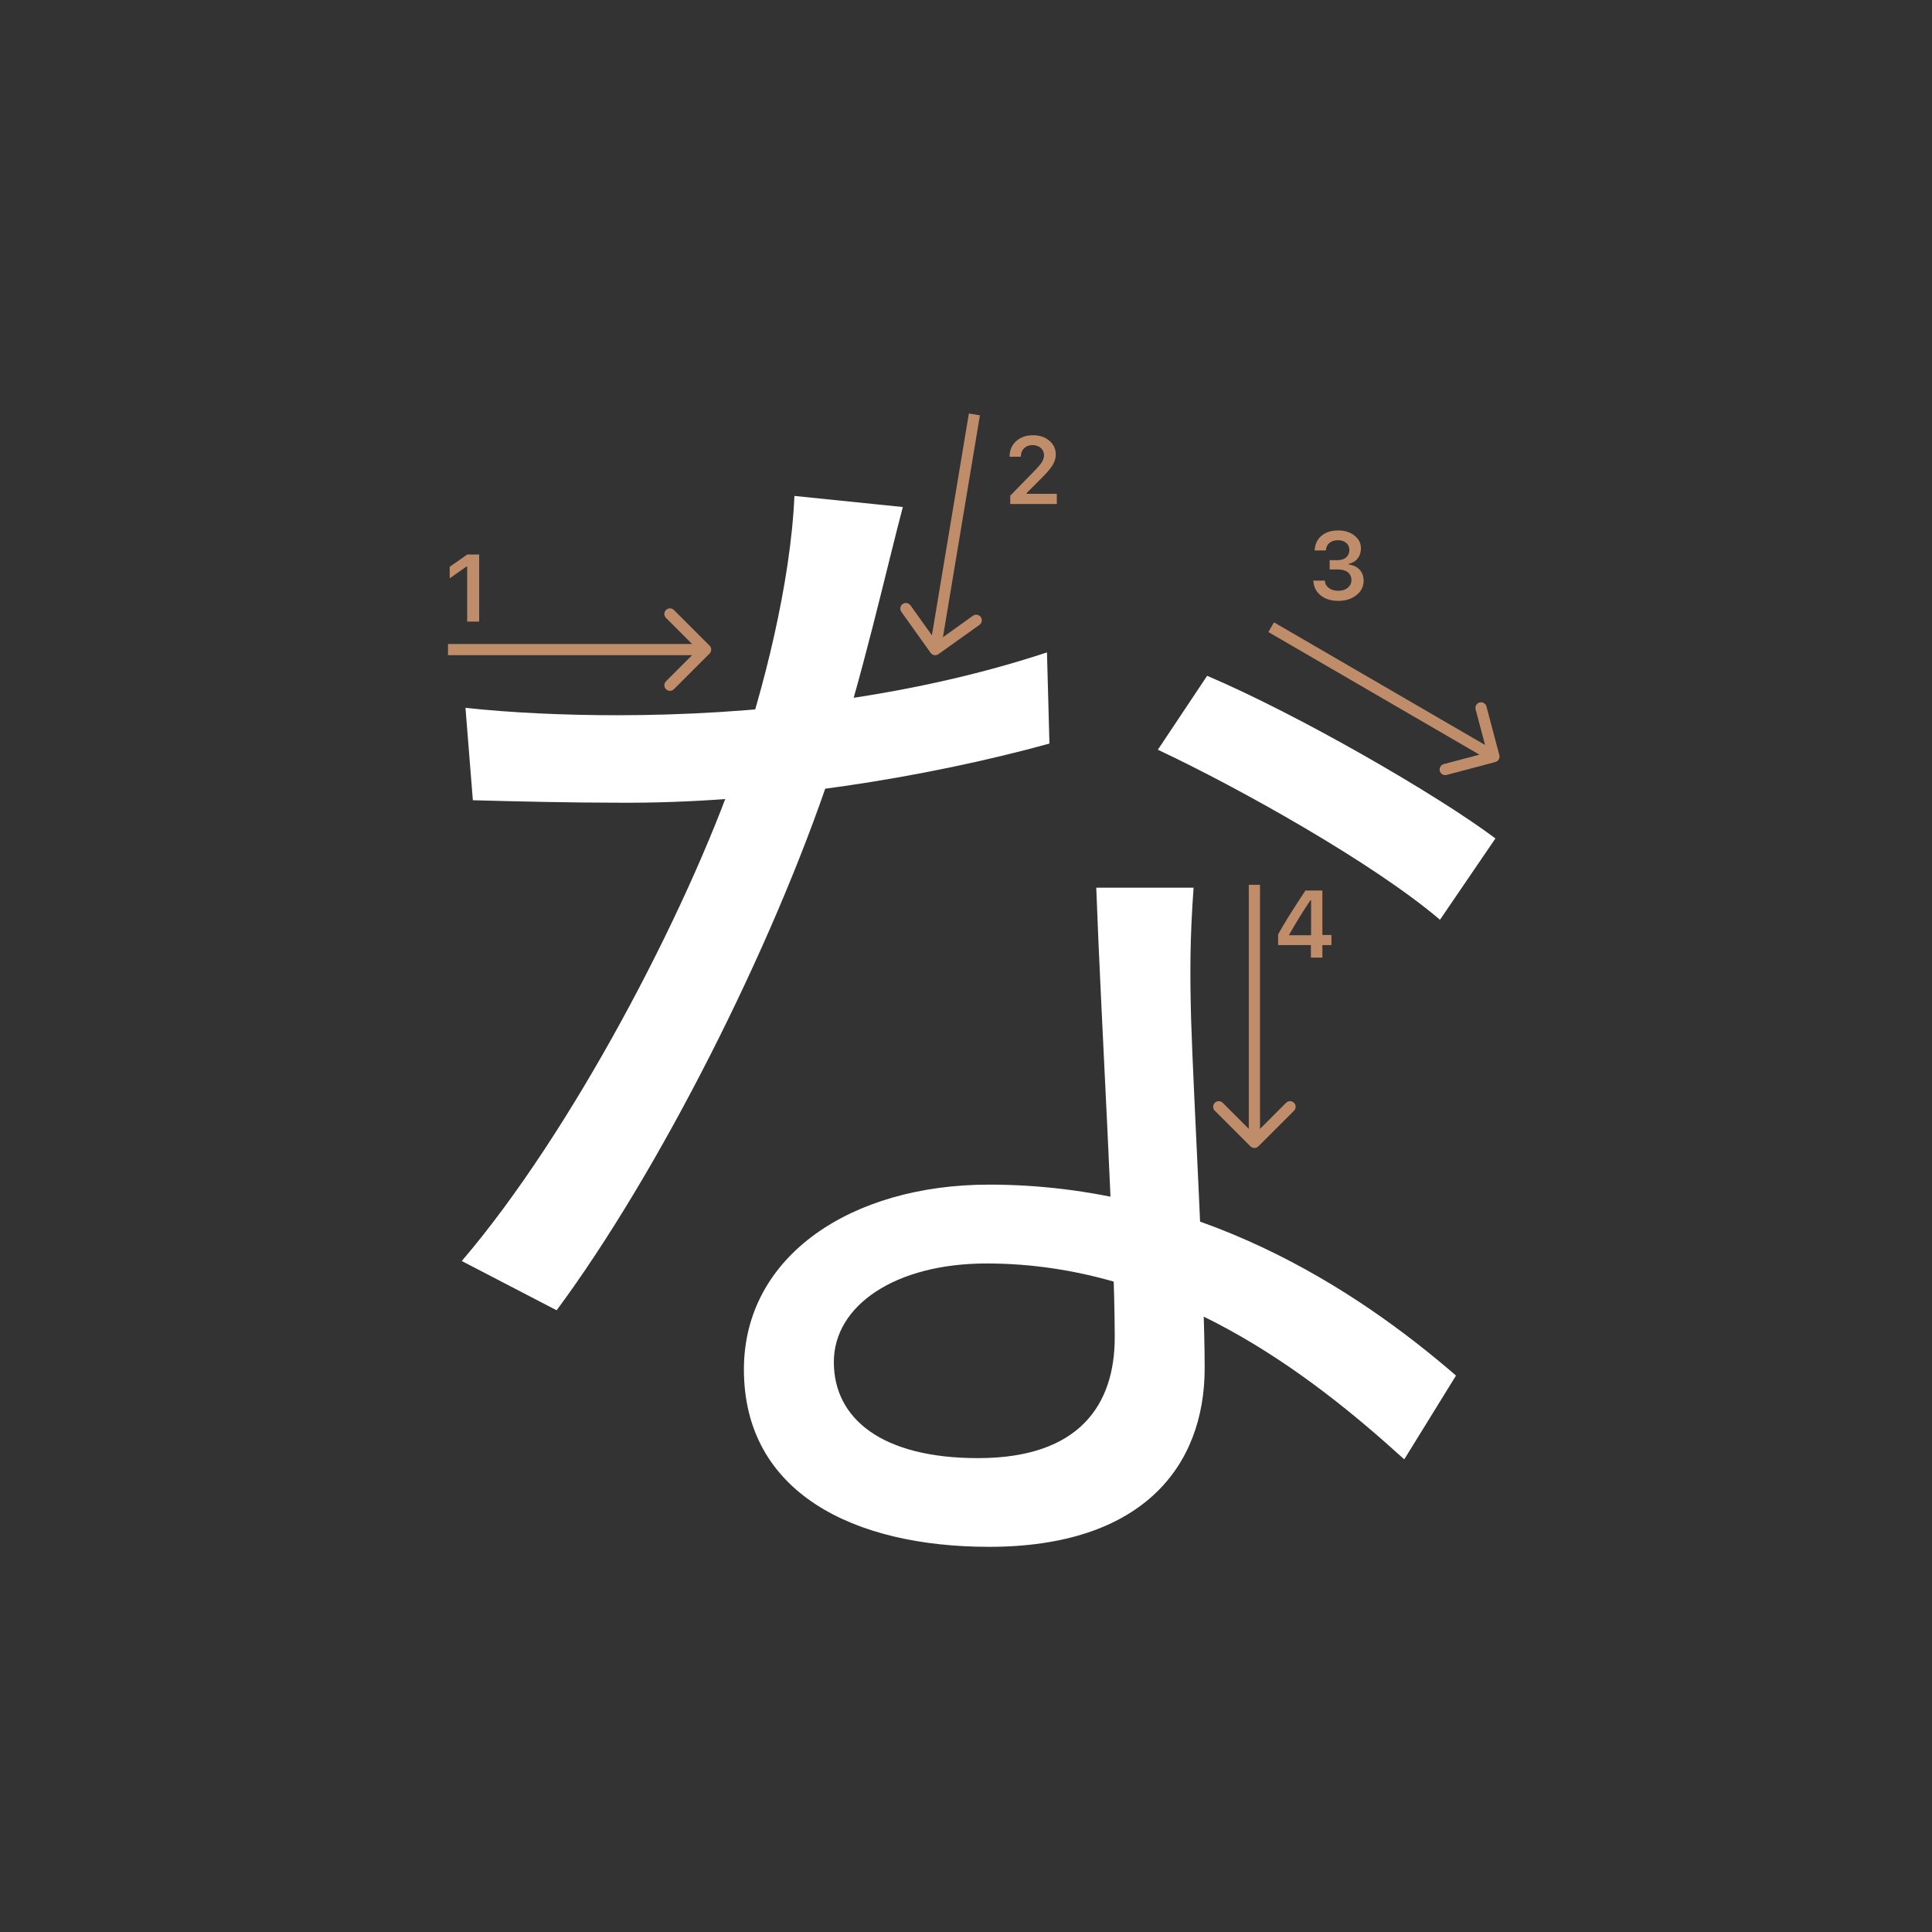 <svg width="345" height="345" viewBox="0 0 345 345" fill="none" xmlns="http://www.w3.org/2000/svg">
<rect x="0" y="0" width="345" height="345" fill="#333333" stroke="none"/>
<path d="M83.12 126.4C91.26 127.28 100.72 127.72 110.18 127.72C133.94 127.72 161.66 124.86 186.96 116.5L187.4 132.78C165.84 138.72 137.02 143.56 110.18 143.34C102.04 143.34 92.58 143.12 84.44 142.9L83.12 126.4ZM161.22 90.54C158.36 101.32 153.74 122 148.46 137.62C137.9 169.3 117.66 209.34 99.4 233.98L82.46 225.18C102.04 202.3 122.5 163.14 131.52 137.18C136.36 123.32 141.2 103.96 141.86 88.56L161.22 90.54ZM213.14 158.52C212.48 167.54 212.48 174.14 212.7 182.06C213.14 196.36 215.12 229.8 215.12 244.32C215.12 261.92 203.9 276.22 176.62 276.22C152.42 276.22 132.84 266.54 132.84 244.54C132.84 224.3 151.98 211.54 176.62 211.54C213.58 211.54 241.96 230.02 260 245.64L250.76 260.6C233.82 245.2 208.52 225.62 176.18 225.62C159.9 225.62 148.9 233.1 148.9 243.22C148.9 253.34 157.48 260.38 174.64 260.38C192.9 260.38 199.06 250.7 199.06 238.82C199.06 222.1 196.64 182.72 195.76 158.52H213.14ZM257.14 164.24C245.26 154.12 221.28 140.7 206.76 133.88L215.56 120.68C231.62 127.5 256.48 141.8 267.04 149.72L257.14 164.24Z" fill="white"/>
<path d="M83.426 111V101.18H83.285L80.305 103.272V101.214L83.434 99.022H85.567V111H83.426Z" fill="#C08D6B"/>
<path d="M180.283 81.525C180.283 80.407 180.671 79.494 181.445 78.786C182.226 78.078 183.23 77.723 184.458 77.723C185.643 77.723 186.617 78.047 187.38 78.695C188.15 79.342 188.534 80.167 188.534 81.168C188.534 81.81 188.34 82.447 187.953 83.077C187.566 83.703 186.863 84.519 185.845 85.526L183.338 88.041V88.182H188.717V90H180.399V88.514L184.392 84.43C185.211 83.6 185.756 82.978 186.027 82.563C186.299 82.142 186.434 81.722 186.434 81.301C186.434 80.775 186.24 80.341 185.853 79.998C185.471 79.655 184.984 79.483 184.392 79.483C183.767 79.483 183.26 79.671 182.873 80.048C182.486 80.424 182.292 80.916 182.292 81.525V81.558H180.283V81.525Z" fill="#C08D6B"/>
<path d="M237.439 101.688V100.028H238.9C239.509 100.028 240.004 99.862 240.386 99.529C240.768 99.192 240.958 98.755 240.958 98.218C240.958 97.687 240.77 97.263 240.394 96.948C240.023 96.627 239.525 96.467 238.9 96.467C238.28 96.467 237.777 96.63 237.389 96.956C237.007 97.283 236.797 97.728 236.758 98.293H234.758C234.813 97.192 235.217 96.323 235.97 95.686C236.722 95.044 237.721 94.723 238.966 94.723C240.128 94.723 241.094 95.028 241.863 95.636C242.638 96.24 243.025 97.001 243.025 97.919C243.025 98.622 242.829 99.222 242.436 99.721C242.049 100.219 241.523 100.537 240.859 100.675V100.816C241.678 100.91 242.323 101.217 242.793 101.738C243.269 102.258 243.507 102.916 243.507 103.713C243.507 104.742 243.075 105.597 242.212 106.278C241.354 106.959 240.275 107.299 238.975 107.299C237.685 107.299 236.634 106.97 235.82 106.311C235.012 105.653 234.581 104.776 234.525 103.68H236.576C236.62 104.233 236.861 104.676 237.298 105.008C237.735 105.335 238.299 105.498 238.991 105.498C239.677 105.498 240.236 105.321 240.668 104.967C241.105 104.607 241.324 104.145 241.324 103.58C241.324 102.994 241.111 102.532 240.685 102.194C240.258 101.857 239.677 101.688 238.941 101.688H237.439Z" fill="#C08D6B"/>
<path d="M234.087 171V168.767H228.235V166.858C229.209 165.065 230.836 162.453 233.116 159.022H236.138V166.958H237.756V168.767H236.138V171H234.087ZM230.219 166.883V167.008H234.121V160.765H234.004C232.709 162.68 231.448 164.719 230.219 166.883Z" fill="#C08D6B"/>
<path fill-rule="evenodd" clip-rule="evenodd" d="M120.343 108.929L126.707 115.293C127.098 115.684 127.098 116.317 126.707 116.707L120.343 123.071C119.953 123.462 119.319 123.462 118.929 123.071C118.538 122.681 118.538 122.048 118.929 121.657L123.586 117L80 117L80 115L123.586 115L118.929 110.343C118.538 109.953 118.538 109.32 118.929 108.929C119.319 108.539 119.953 108.539 120.343 108.929Z" fill="#C08D6B"/>
<path fill-rule="evenodd" clip-rule="evenodd" d="M265.436 126.152L267.742 134.851C267.883 135.385 267.565 135.933 267.031 136.074L258.332 138.38C257.798 138.522 257.25 138.204 257.109 137.67C256.967 137.136 257.285 136.588 257.819 136.447L264.185 134.759L226.498 112.865L227.502 111.136L265.19 133.03L263.503 126.664C263.361 126.13 263.679 125.583 264.213 125.441C264.747 125.3 265.294 125.618 265.436 126.152Z" fill="#C08D6B"/>
<path fill-rule="evenodd" clip-rule="evenodd" d="M231.071 198.343L224.707 204.707C224.317 205.098 223.684 205.098 223.293 204.707L216.929 198.343C216.539 197.953 216.539 197.32 216.929 196.929C217.32 196.539 217.953 196.539 218.343 196.929L223 201.586L223 158L225 158L225 201.586L229.657 196.929C230.048 196.539 230.681 196.539 231.071 196.929C231.462 197.32 231.462 197.953 231.071 198.343Z" fill="#C08D6B"/>
<path fill-rule="evenodd" clip-rule="evenodd" d="M174.905 111.583L167.581 116.814C167.132 117.135 166.507 117.031 166.186 116.581L160.955 109.258C160.634 108.808 160.738 108.184 161.188 107.863C161.637 107.542 162.261 107.646 162.582 108.095L166.41 113.454L173.014 73.836L174.986 74.165L168.383 113.783L173.742 109.955C174.192 109.634 174.816 109.738 175.137 110.188C175.458 110.637 175.354 111.262 174.905 111.583Z" fill="#C08D6B"/>
</svg>
